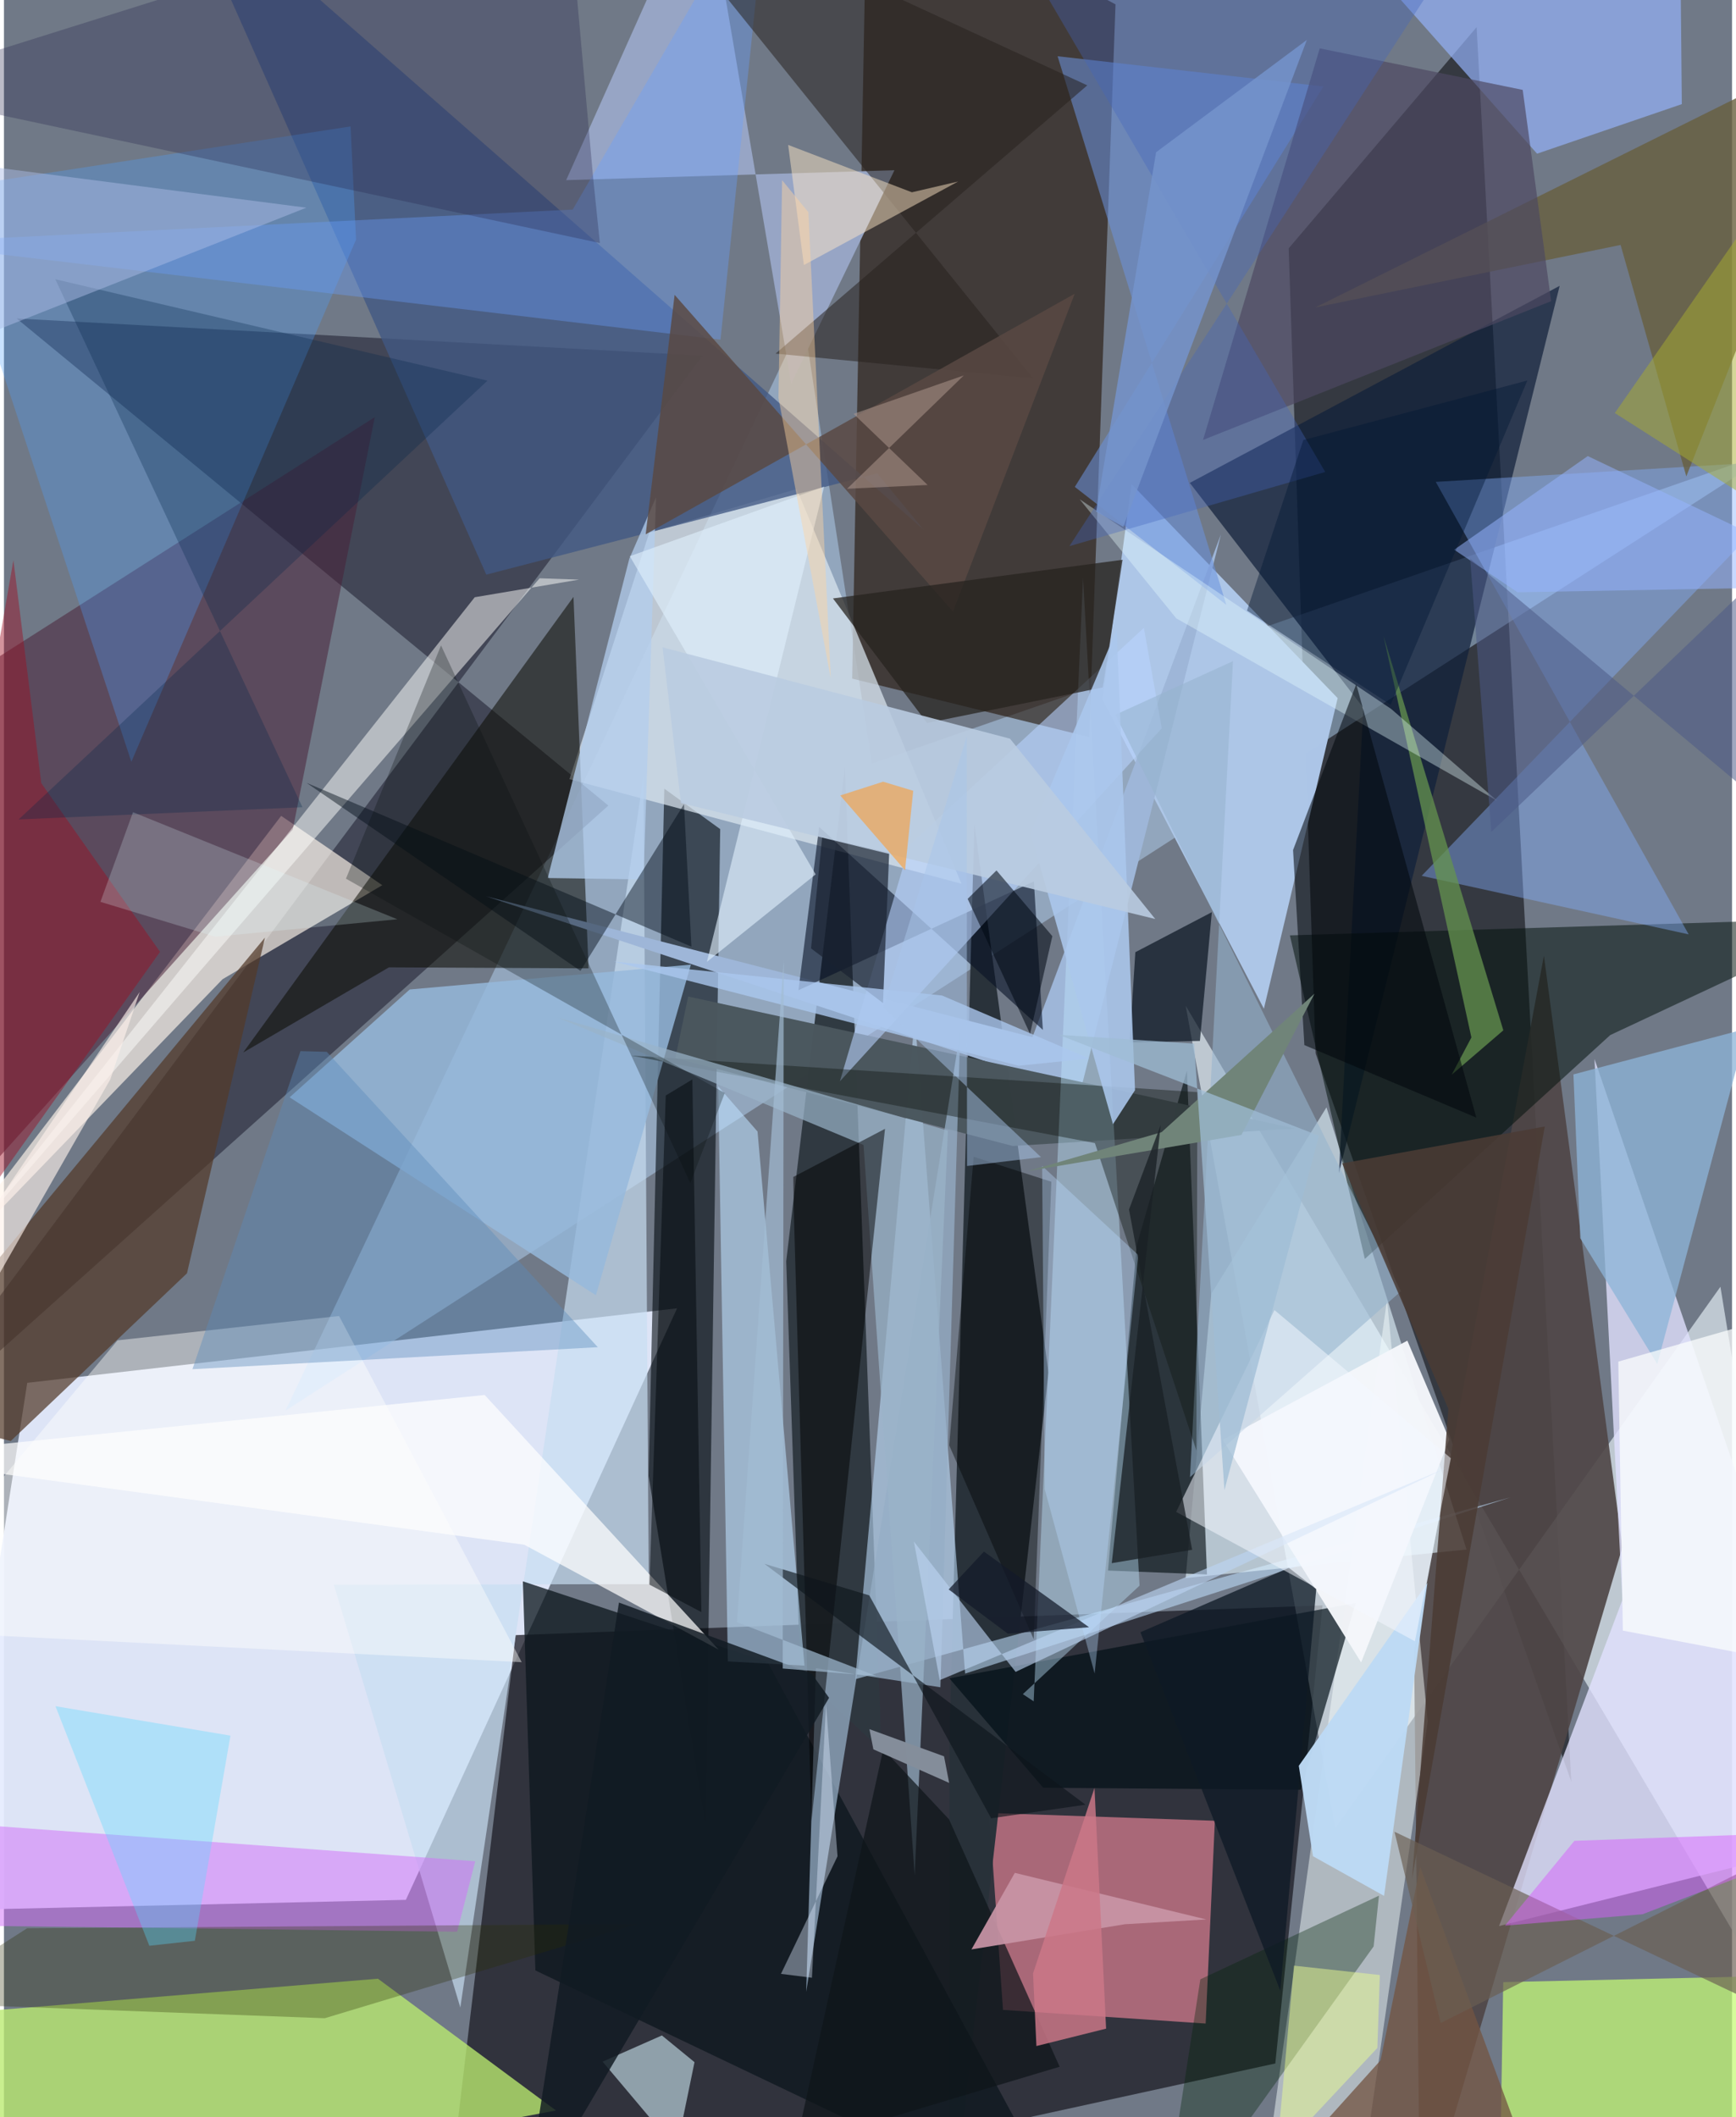 <svg xmlns="http://www.w3.org/2000/svg" width="228" height="278" viewBox="0 0 836 1024"><path fill="#707987" d="M0 0h836v1024H0z"/><path fill="#e5ebfe" fill-opacity=".933" d="M-28.46 923.93l222.894-5.042 131.203-286.103L11.27 668.82z"/><path fill="#1e1d26" fill-opacity=".757" d="M247.523 790.853L212.439 1086l402.61-87.973 22.83-221.555z"/><path fill="#0e0f11" fill-opacity=".596" d="M621.516 120.121l13.031 389.38L758.23 861.769 712.436 13.13z"/><path fill="#edf8ff" fill-opacity=".62" d="M898 1038.272l-67.617-415.916L644.036 884.19l-72.342-397.748z"/><path fill="#bcdeff" fill-opacity=".447" d="M136.208 682.266l250.528-528.179 33.149 215.243 438.748-152.361z"/><path fill="#200f00" fill-opacity=".58" d="M417.503-62l-7.155 390.224 114.665 28.263L537.74 2.116z"/><path fill="#0c0d1d" fill-opacity=".459" d="M-62 707.143L292.386 389.63 6.16 154.045l331.854 17.985z"/><path fill="#4f4646" fill-opacity=".914" d="M744.986 462.262l37.963 286.041-97.884 330.89-2.875-280.408z"/><path fill="#e48295" fill-opacity=".671" d="M581.351 978.718l4.452-98.08-109.113-3.78 6.618 95.262z"/><path fill="#00080d" fill-opacity=".588" d="M346.496 401.014l-27.04-19.566-7.598 332.377 27.593 169.192z"/><path fill="#e1e1ff" fill-opacity=".78" d="M782.96 773.807l-13.508-261.602L898 887.803 723.293 931.57z"/><path fill="#29323a" fill-opacity=".992" d="M505.3 663.859L469.452 398.57l-12.036 441.811-.145 245.619z"/><path fill="#2e3840" fill-opacity=".976" d="M424.503 846.373l-39.25-36.358-6.822-199.98 28.395-239.055z"/><path fill="#baea70" fill-opacity=".78" d="M-37.003 974.978l217.925-17.947 86.132 63.737L-62 1082.963z"/><path fill="#fff4ea" fill-opacity=".663" d="M105.746 473.616L-46.91 631.819l181.017-237.216 48.914 33.541z"/><path fill="#adc6e7" fill-opacity=".992" d="M645.213 337.664L545.47 234.115l-14.03 104.123 78.08 149.643z"/><path fill="#dbe5f0" fill-opacity=".718" d="M273.563 376.863l189.656 50.566-79.703-190.916-71.308 21.085z"/><path fill="#c0e1ff" fill-opacity=".561" d="M464.984 809.46l-24.306-317.526-28.837 320.236 316.842-87.916z"/><path fill="#e3f5ff" fill-opacity=".604" d="M584.085 625.76l55.712-90.177 67.76 213.865-135.9 13.801z"/><path fill="#492238" fill-opacity=".525" d="M179.39 201.737l-39.666 199.47-178.417 199.027L-62 355.616z"/><path fill="#0b0b01" fill-opacity=".533" d="M186.223 467.879l96.587.48-7.282-179.676L115.74 509.064z"/><path fill="#010b0e" fill-opacity=".616" d="M581.985 761.498l-47.886-1.878 13.867-157.138 24.331-84.704z"/><path fill="#10203a" fill-opacity=".71" d="M645.811 567.415l11.826-225.058-83.958-108.799 178.926-95.31z"/><path fill="#f7ffff" fill-opacity=".471" d="M688.775 832.664L652.95 1080.78l-47.393 5.22 63.521-457.381z"/><path fill="#c8def2" fill-opacity=".686" d="M220.773 970.959l88.602-595.309 2.547 390.532-152.308.303z"/><path fill="#c4fb73" fill-opacity=".722" d="M723.646 1057.818L898 1086l-28.371-130.592-144.325 3.278z"/><path fill="#9eb6d8" d="M520.585 528.435l68.158-269.993-91.196 243.216-264.404-68.184z"/><path fill="#02120c" fill-opacity=".529" d="M622.101 452.413l36.256 156.5 118.722-108.29L898 443.97z"/><path fill="#0d171d" fill-opacity=".761" d="M369.427 803.947l147.923 273.287L257.091 953.03l-6.06-188.19z"/><path fill="#98a6c5" fill-opacity=".988" d="M338.692-62l42.178 247.534 49.928-103.198-158.821 4.793z"/><path fill="#415884" fill-opacity=".776" d="M444.865 256.161L82.372-62l150.965 339.927 189.119-48.986z"/><path fill="#010e16" fill-opacity=".671" d="M653.899 775.289l-26.495 90.346-124.635-.953-45.415-52.947z"/><path fill="#86b1ff" fill-opacity=".416" d="M692.662 233.069l187.532-11.292-194.35 201.836 129.17 28.314z"/><path fill="#bde1ff" fill-opacity=".565" d="M345.517 525.442l19.044 21.842 22.716 258.323-37.083-2.036z"/><path fill="#94b3fa" fill-opacity=".682" d="M811.7 50.367L810.625-62H620.858L741.68 74.334z"/><path fill="#4a575e" fill-opacity=".984" d="M331.008 481.976l-6.21 29.805 163.232 42.497 136.512-8.445z"/><path fill="#081225" fill-opacity=".596" d="M498.255 426.309l4.334 71.81-108.214-98.16-10.016 78.972z"/><path fill="#96aec6" fill-opacity=".749" d="M388.097 963.34l74.549-464.618-9.62 317.348-60.228-9.237z"/><path fill="#bfe7ff" fill-opacity=".412" d="M498.152 822.87l-5.241-3.47 56.463-52.481-27.349-487.506z"/><path fill="#4ba0ff" fill-opacity=".306" d="M170.324 115.892L61.63 368.456-29.821 91.512l197.505-30.37z"/><path fill="#533929" fill-opacity=".718" d="M-62 680.457L126.259 453.48 88.545 615.848 3.296 696.972z"/><path fill="#96b9dc" fill-opacity=".827" d="M332.317 466.561l-136.005 12.007-58.11 52.168 148.173 95.74z"/><path fill="#675e3d" fill-opacity=".788" d="M782.09 118.47l31.788 111.953L898 17.653 634.394 148.7z"/><path fill="#fdfdfc" fill-opacity=".498" d="M227.751 288.862l50.465-8.522-19.08-.647-284.19 328.728z"/><path fill="#bad4fe" fill-opacity=".573" d="M560.139 352.226l-8.682-48.568-113.32 104.89L404.4 523.004z"/><path fill="#d1edf7" fill-opacity=".588" d="M289.607 997.15l35.77 42.445 8.694-42.203-15.785-12.92z"/><path fill="#6c92df" fill-opacity=".553" d="M509.72 27.2l128.613 14.629-120.278 193.664 73.294 57.054z"/><path fill="#f5f7fb" fill-opacity=".961" d="M656.56 804.062L589.621 696.4l89.297-47.972 20.328 47.73z"/><path fill="#0a1623" fill-opacity=".71" d="M547.328 460.55l37.018-19.371-5.771 62.27-33.998.74z"/><path fill="#8db4d8" fill-opacity=".765" d="M799.832 659.728l43.426-162.253-83.992 22.179 3.313 79.238z"/><path fill="#fff" fill-opacity=".71" d="M251.708 747.134L-62 704.588l294.571-29.88 113.21 123.196z"/><path fill="#b3cded" fill-opacity=".749" d="M315.46 240.536l-6.075 184.82-46.337-.68 39.473-154.398z"/><path fill="#6a9fff" fill-opacity=".365" d="M346.643 164.298L370.149-62l-95.01 163.354-324.178 16.07z"/><path fill="#26211d" fill-opacity=".529" d="M524.088 41.287L373.285 171.03l124.645 11.994L300.572-62z"/><path fill="#d072f7" fill-opacity=".522" d="M-62 878.957v51.855l281.243 3.505 8.75-34.105z"/><path fill="#2a2c01" fill-opacity=".302" d="M306.282 930.576L11.206 932.64l-56.336 36.046 200.311 7.459z"/><path fill="#28294f" fill-opacity=".314" d="M288.28 117.546l-3.241-31.452L271.806-62-62 42.756z"/><path fill="#96b3cd" fill-opacity=".569" d="M573.773 714.45l102.07-89.924-138.178-278.841 56.895-25.898z"/><path fill="#121813" fill-opacity=".42" d="M303.342 510.552l274.007 17.674-.497 173.308-49.086-148.662z"/><path fill="#002306" fill-opacity=".345" d="M662.606 941.421L558.858 1086l19.912-128.672 86.415-40.46z"/><path fill="#9ab3c9" fill-opacity=".702" d="M440.583 907.066L415.84 553.784l-148.17-61.703 188.993 54.773z"/><path fill="#4d4961" fill-opacity=".682" d="M580.081 212.787l168.394-67.117-13.75-102.19-98.19-20.09z"/><path fill="#000102" fill-opacity=".494" d="M426.228 545.975l-44.356 23.272.28 18.187 8.507 293.3z"/><path fill="#fffffe" fill-opacity=".427" d="M54.957 648.273l107.17-11.764 88.353 167.437L-62 788.158z"/><path fill="#5a4943" fill-opacity=".839" d="M459.119 295.777L324.446 142.61 310.45 258.435l207.541-116.358z"/><path fill="#9e0e22" fill-opacity=".447" d="M75.503 460.38l-57.452-81.613L4.573 270.939-62 653.584z"/><path fill="#002649" fill-opacity=".282" d="M24.855 135.067l209.053 49.047L7.107 396.329l137.303-5.897z"/><path fill="#64934f" fill-opacity=".749" d="M700.365 519.812l24.992-21.476-57.935-190.613 42.483 194.063z"/><path fill="#000b16" fill-opacity=".455" d="M278.895 469.566l-132.537-90.939 186.218 79.23-3.59-68.903z"/><path fill="#192231" fill-opacity=".686" d="M425.254 485.135l2.991-72.693-32.41-7.576-5.39 53.825z"/><path fill="#26221e" fill-opacity=".737" d="M531.59 332.474l-85.015 17.21-45.532-60.245 140.117-18.707z"/><path fill="#abc7ed" fill-opacity=".878" d="M496.68 402.824l39.838 140.934 10.656-16.47-8.863-222.73z"/><path fill="#0e1a25" fill-opacity=".761" d="M617.459 962.817l-67.664-173.36 71.814-31.149 13.235 10.29z"/><path fill="#e7fcff" fill-opacity=".369" d="M671.078 342.886l51.25 44.363L567.14 299.08l-46.753-57.614z"/><path fill="#0f161a" fill-opacity=".718" d="M457.194 879.94l53.514 119.672-127.68 38.254 42.353-191.858z"/><path fill="#01060c" fill-opacity=".549" d="M712.289 540.548l-83.185-35.071-5.472-94.344 30.564-80.213z"/><path fill="#abbde6" fill-opacity=".478" d="M146.279 100.452L-25.698 168.45-62-21.79-7.272 80.592z"/><path fill="#000304" fill-opacity=".416" d="M506.7 571.567l-8.54 221.23-40.867-93.741 11.82-139.573z"/><path fill="#bddaf5" fill-opacity=".965" d="M667.657 916.97l-34.405-19.188-6.843-43.715 62.193-88.403z"/><path fill="#dfeefc" fill-opacity=".624" d="M302.775 269.024l93.987-33.681-56.69 229.874 52.593-42.308z"/><path fill="#fdf1eb" fill-opacity=".639" d="M-11.727 632.75l63.194-110.73 14.198-42.22-87.696 129.362z"/><path fill="#bacbe1" fill-opacity=".898" d="M556.957 444.49l-70.252-87.218-168.093-44.185 8.908 75.33z"/><path fill="#5b8cbb" fill-opacity=".412" d="M156.154 508.722L287.29 651.587 91.179 662.23l52.28-153.84z"/><path fill="#c895a6" fill-opacity=".922" d="M542.296 930.681l-74.246 12.177 20.972-37.024 92.635 22.539z"/><path fill="#0a1010" fill-opacity=".286" d="M348.69 528.669l-16.64 43.5-120.605-260.02-45.994 112.833z"/><path fill="#735542" fill-opacity=".761" d="M747.187 1071.275l-141.782-7.553 60.548-67.213 19.17-93.586z"/><path fill="#55dbff" fill-opacity=".341" d="M70.319 941.092l22.023-2.4 17.227-99.228-84.654-14.243z"/><path fill="#ffe9c8" fill-opacity=".478" d="M461.595 87.797l-74.619 40.394-7.608-58.096 59.863 22.908z"/><path fill="#aac7ee" fill-opacity=".792" d="M453.81 481.489l71.196 30.51-34.144 3.472-195.841-50.43z"/><path fill="#4a3b34" fill-opacity=".863" d="M698.764 681.42l-17.587 227.397 64.227-363.98-98 17.863z"/><path fill="#0d151b" fill-opacity=".639" d="M477.57 879.441l45.652-6.565-155.35-116.52 50.745 15.281z"/><path fill="#6a5e52" fill-opacity=".671" d="M695.017 978.466l172.843-86.955-.909 86.607-194.245-92.164z"/><path fill="#fe9a2d" fill-opacity=".565" d="M439.88 382.481l-3.956 38.454-31.353-36.201 20.734-6.65z"/><path fill="#fbfdfe" fill-opacity=".733" d="M780.981 658.56l2.196 130.106 58.283 11.075 35.864-168.753z"/><path fill="#bcd4f2" fill-opacity=".624" d="M452.7 812.617l-12.504-67.014 49.215 63.034 208.337-98.603z"/><path fill="#010913" fill-opacity=".549" d="M480.161 421l-13.945 13.747 30.169 65.252 10.8-47.2z"/><path fill="#d85ffe" fill-opacity=".49" d="M792.694 925.862L898 885.394l-138.274 4.947-33.605 41.017z"/><path fill="#f3f8ff" fill-opacity=".522" d="M699.978 705.288l-85.357-71.667-47.547 97.638 115.489 62.554z"/><path fill="#c78" fill-opacity=".831" d="M527.57 864.739l5.614 116.445-33.712 8.414-1.627-35.115z"/><path fill="#4365bd" fill-opacity=".349" d="M725.468-59.565L515.445 264.148l123.738-35.874L490.007-26.752z"/><path fill="#b39c91" fill-opacity=".502" d="M464.359 181.573l-53.336 18.606 35.812 34.394-38.946 1.82z"/><path fill="#defcff" fill-opacity=".22" d="M46.665 436.197l55.49 16.845 88.164-8.42-127.89-51.789z"/><path fill="#badcff" fill-opacity=".361" d="M503.481 720.212l-1.235-156.277 46.51 43.073-21.123 202.413z"/><path fill="#708479" d="M495.385 566.419l64.647-18.833 73.966-66.978-35.334 68.313z"/><path fill="#a8ac2f" fill-opacity=".494" d="M876.903 262.075l-2.175-161.363-23.657-4.017-71.78 103.073z"/><path fill="#95b4ff" fill-opacity=".518" d="M732.255 286.463l-30.692-20.589 64.636-45.285L898 283.443z"/><path fill="#a9c6eb" fill-opacity=".482" d="M501.694 559.676l-35.792 4.273-.132-207.792-40.375 131.152z"/><path fill="#111b23" fill-opacity=".839" d="M390.7 809.428l8.47 11.737-147.815 250.314 46.16-296.383z"/><path fill="#00070a" fill-opacity=".498" d="M320.158 529.86l12.863-7.774 4.377 257.633-25.12-13.284z"/><path fill="#7594cc" fill-opacity=".831" d="M541.484 254.786l-13.136-7.351L557.375 73.63 630.3 19.317z"/><path fill="#9fbcd5" fill-opacity=".737" d="M575.784 504.782l14.646 215.891 45.734-171.366-125.996-48.823z"/><path fill="#121a28" fill-opacity=".725" d="M457.02 768.757l28.632 21.4 39.268-3.12-50.838-36.578z"/><path fill="#ddeafd" fill-opacity=".408" d="M390.873 956.563l6.822-132.276 5.56 73.523-27.36 56.881z"/><path fill="#4c5a87" fill-opacity=".529" d="M719.538 402.387l-10.23-132.158 166.898 139.773L898 231.9z"/><path fill="#a2bcd3" fill-opacity=".69" d="M376.746 806.998l.478-342.61-22.622 320.19 67.457 26.073z"/><path fill="#001834" fill-opacity=".412" d="M670.84 340.893l-69.493-45.577 27.253-82.485 108.376-28.792z"/><path fill="#1a2026" fill-opacity=".78" d="M544.273 584.987l30.543 164.592-38.9 6.469 23.713-211.984z"/><path fill="#ffd4a1" fill-opacity=".439" d="M389.158 102.657l-12.712-15.508-1.756 105.3 25.298 135.668z"/><path fill="#858e9b" fill-opacity=".996" d="M457.251 862.32l-2.472-12.85-36.079-13.13 1.899 9.747z"/><path fill="#ecff91" fill-opacity=".478" d="M664.409 990.514l1.206-35.265-41.534-4.527-8.45 91.862z"/></svg>
